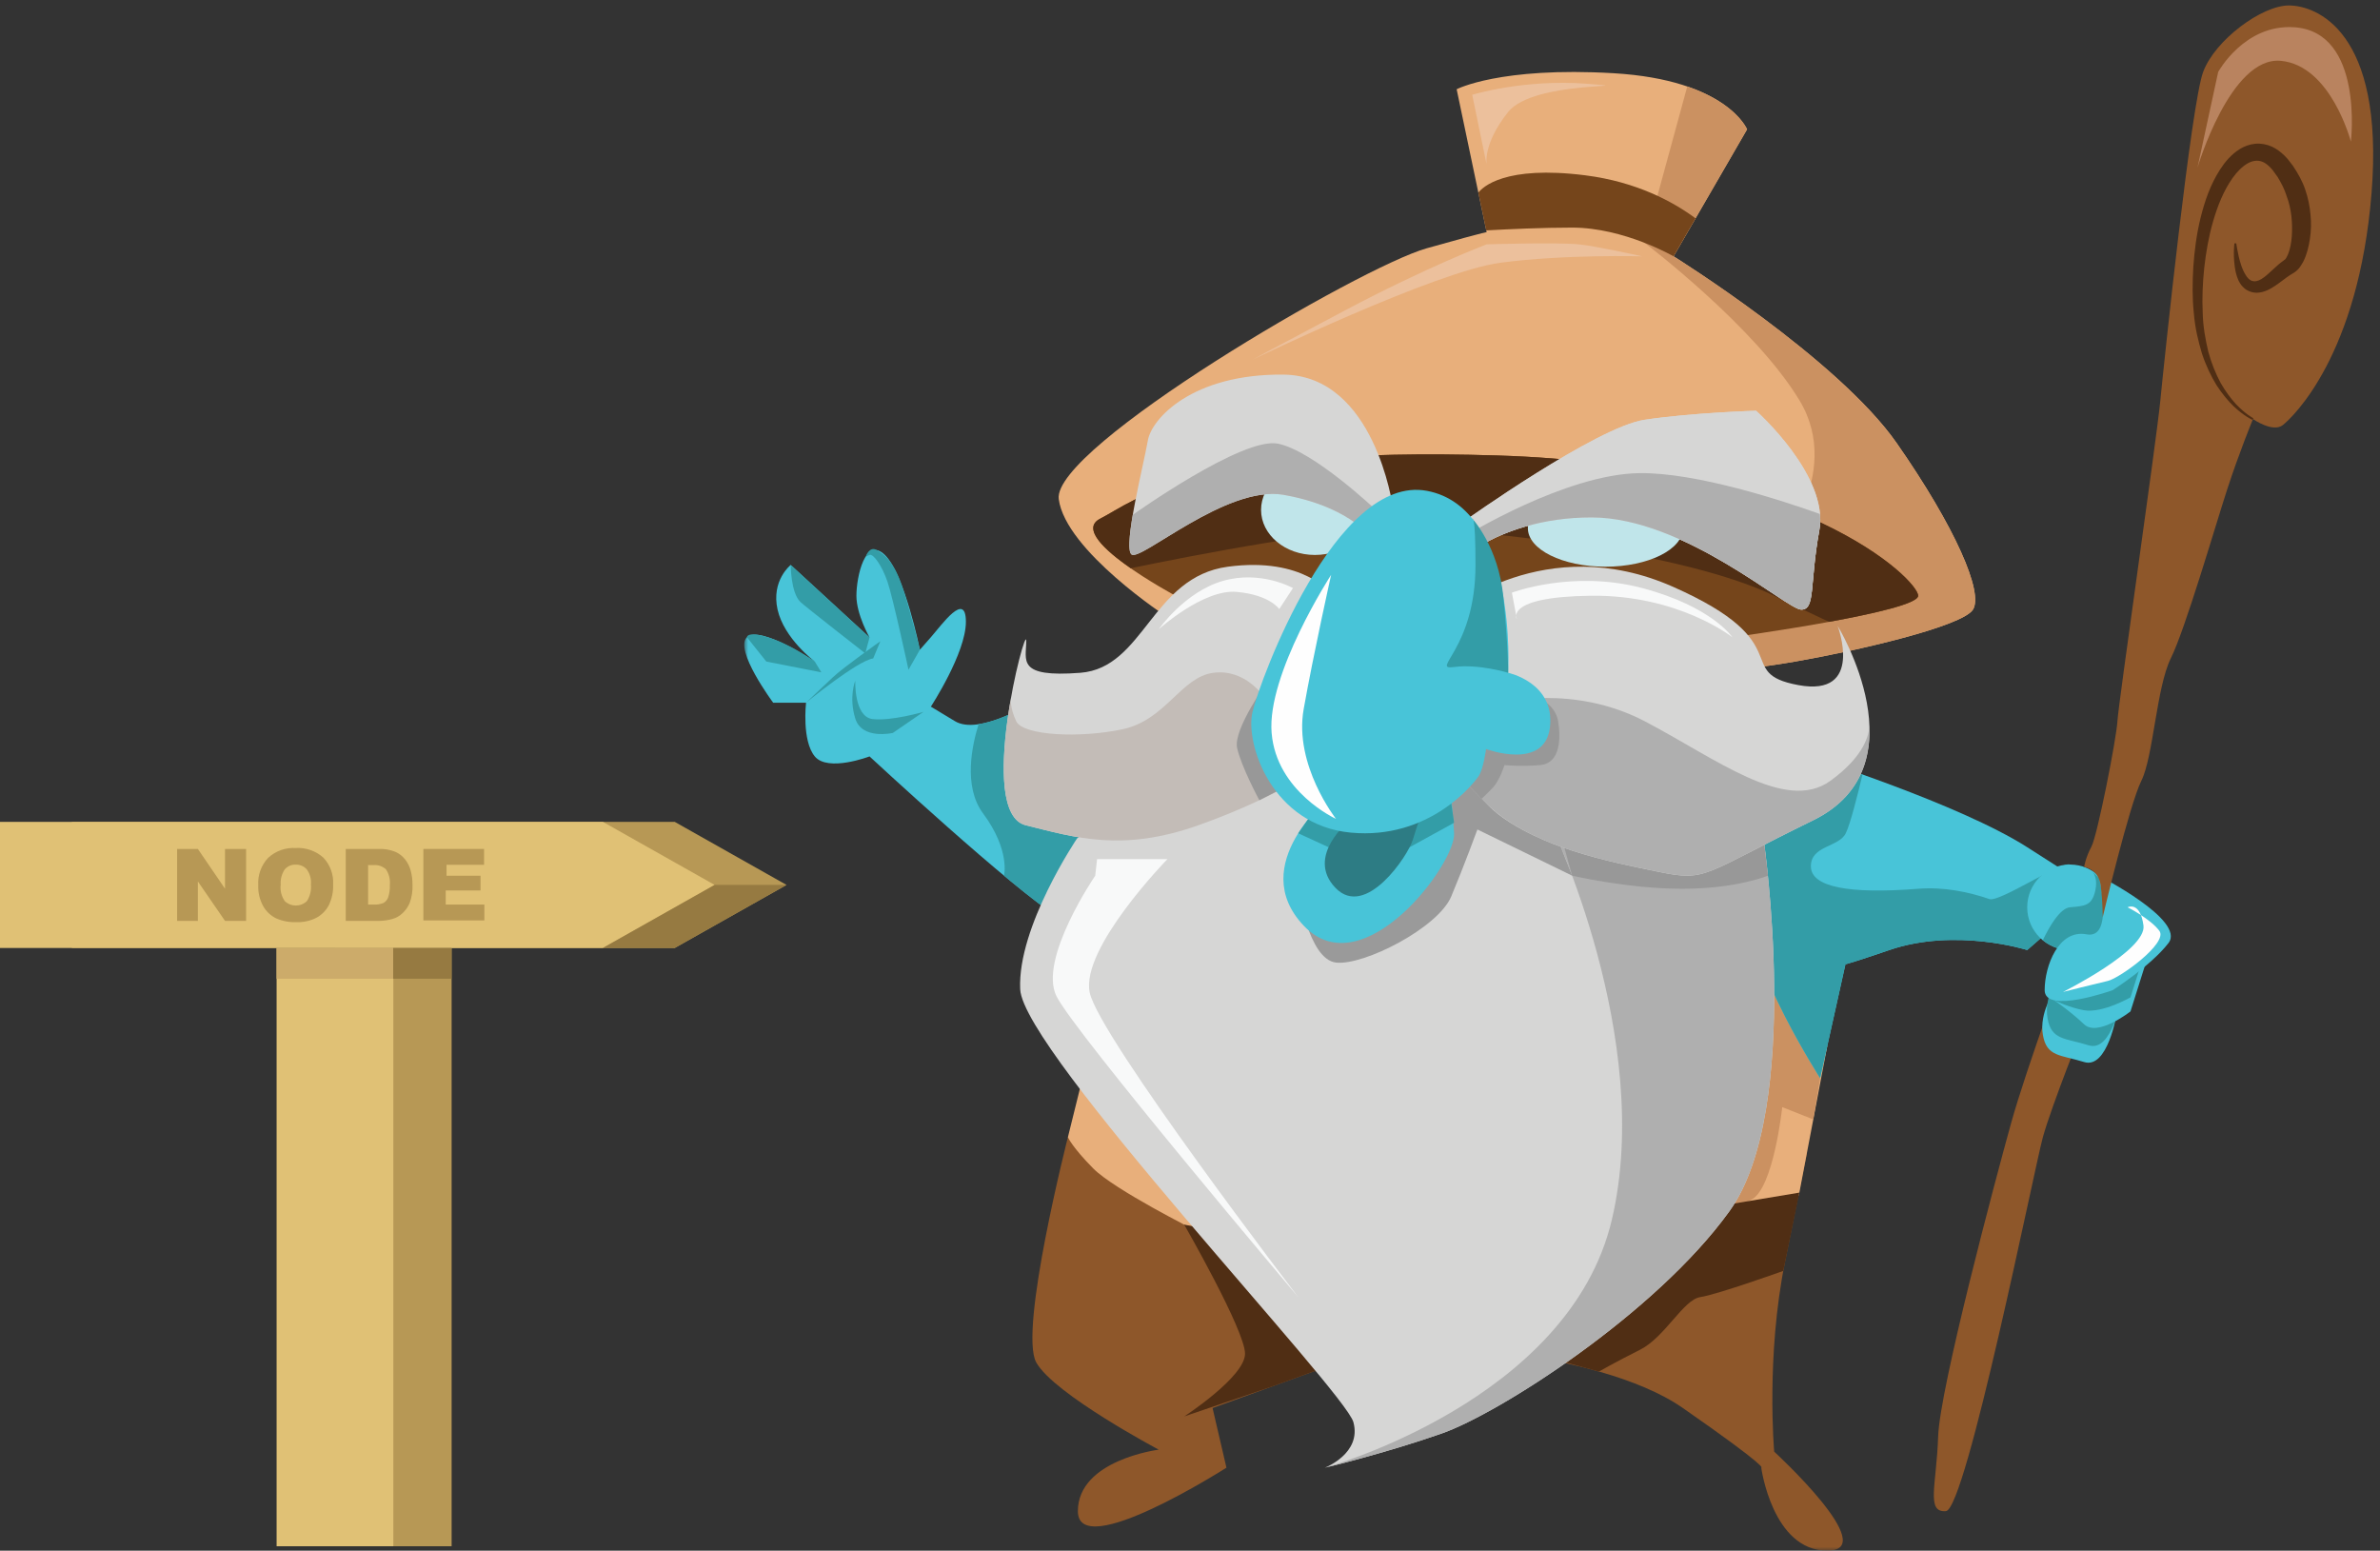 <?xml version="1.0" encoding="UTF-8" standalone="no"?>
<svg width="307px" height="200px" viewBox="0 0 307 200" version="1.1" xmlns="http://www.w3.org/2000/svg" xmlns:xlink="http://www.w3.org/1999/xlink" xmlns:sketch="http://www.bohemiancoding.com/sketch/ns">
    <rect x="0" y="0" width="307" height="200" fill="#333333" stroke="none"/>
    <!-- Generator: Sketch 3.4.3 (16618) - http://www.bohemiancoding.com/sketch -->
    <title>Artboard 1</title>
    <desc>Created with Sketch.</desc>
    <defs>
        <path id="path-1" d="M0,0.704 L210.119,0.704 L210.119,200 L0,200 L0,0.704 Z"></path>
        <path id="path-3" d="M0,0.704 L210.119,0.704 L210.119,200 L0,200 L0,0.704 Z"></path>
        <path id="path-5" d="M2.015,7.039 L8.28,18.318 L11.543,3.639 C11.543,3.639 7.152,3.763 5.018,5.787 L5.018,5.787 C2.883,7.809 0.549,0.293 0.549,0.293 L0.549,0.293 L2.015,7.039 Z"></path>
        <path id="path-7" d="M1.338,1.801 C0.226,4.123 0.21,10.493 0.21,10.493 L0.21,10.493 C0.21,10.493 3,9.412 5.786,6.35 L5.786,6.35 C8.573,3.288 7.872,1.483 7.872,1.483 L7.872,1.483 C7.872,1.483 5.698,0.679 3.821,0.679 L3.821,0.679 C2.733,0.679 1.747,0.949 1.338,1.801"></path>
    </defs>
    <g id="Page-1" stroke="none" stroke-width="1" fill="none" fill-rule="evenodd" sketch:type="MSPage">
        <g id="Artboard-1" sketch:type="MSArtboardGroup">
            <g id="Group" sketch:type="MSLayerGroup" transform="translate(0, 106)">
                <rect id="Rectangle-path" fill="#B79855" sketch:type="MSShapeGroup" x="43.198" y="16.266" width="15.059" height="77.162"></rect>
                <rect id="Rectangle-path" fill="#E0C175" sketch:type="MSShapeGroup" x="35.679" y="16.266" width="15.059" height="77.162"></rect>
                <path d="M9.27,16.266 L9.27,0 L87.035,0 L101.455,8.133 L87.035,16.266 L9.27,16.266 L9.27,16.266 Z" id="Shape" fill="#B79855" sketch:type="MSShapeGroup"></path>
                <path d="M0,16.266 L0,0 L77.765,0 L92.185,8.133 L77.765,16.266 L0,16.266 L0,16.266 Z" id="Shape" fill="#E0C175" sketch:type="MSShapeGroup"></path>
                <rect id="Rectangle-path" fill="#CCAB6A" sketch:type="MSShapeGroup" x="35.679" y="16.266" width="15.059" height="3.964"></rect>
                <rect id="Rectangle-path" fill="#967A41" sketch:type="MSShapeGroup" x="50.717" y="16.266" width="7.519" height="3.964"></rect>
                <path d="M92.185,8.133 L101.455,8.133 L87.035,16.266 L77.765,16.266 L92.185,8.133 L92.185,8.133 Z" id="Shape" fill="#967A41" sketch:type="MSShapeGroup"></path>
                <path d="M22.845,3.494 L25.523,3.494 L29.025,8.623 L29.025,3.494 L31.745,3.494 L31.745,12.772 L29.025,12.772 L25.523,7.683 L25.523,12.772 L22.845,12.772 L22.845,3.494 L22.845,3.494 Z" id="Shape" fill="#B79855" sketch:type="MSShapeGroup"></path>
                <path d="M33.31,8.174 C33.232,6.872 33.693,5.595 34.587,4.639 C35.545,3.755 36.825,3.298 38.131,3.372 C39.446,3.29 40.739,3.74 41.715,4.618 C42.596,5.557 43.05,6.812 42.972,8.092 C43.004,9.009 42.814,9.92 42.415,10.749 C42.059,11.431 41.507,11.992 40.829,12.363 C40.028,12.771 39.134,12.968 38.234,12.935 C37.335,12.969 36.441,12.801 35.617,12.445 C34.915,12.097 34.334,11.549 33.949,10.871 C33.496,10.045 33.276,9.114 33.31,8.174 L33.31,8.174 Z M36.194,8.174 C36.127,8.896 36.316,9.619 36.73,10.217 C37.528,10.983 38.795,10.983 39.593,10.217 C39.998,9.578 40.179,8.824 40.108,8.072 C40.173,7.382 39.982,6.692 39.573,6.13 C39.211,5.72 38.68,5.494 38.131,5.517 C37.594,5.498 37.077,5.724 36.73,6.13 C36.325,6.732 36.143,7.454 36.215,8.174 L36.194,8.174 Z" id="Shape" fill="#B79855" sketch:type="MSShapeGroup"></path>
                <path d="M44.599,3.494 L48.884,3.494 C49.587,3.469 50.288,3.587 50.944,3.842 C51.452,4.057 51.897,4.394 52.242,4.823 C52.589,5.264 52.842,5.772 52.983,6.314 C53.138,6.901 53.214,7.506 53.21,8.113 C53.243,8.897 53.124,9.681 52.86,10.422 C52.649,10.942 52.326,11.409 51.912,11.791 C51.547,12.138 51.101,12.391 50.614,12.527 C50.051,12.683 49.469,12.766 48.884,12.772 L44.599,12.772 L44.599,3.494 L44.599,3.494 Z M47.483,5.538 L47.483,10.667 L48.183,10.667 C48.619,10.693 49.055,10.623 49.461,10.463 C49.735,10.307 49.946,10.061 50.058,9.768 C50.233,9.255 50.31,8.715 50.285,8.174 C50.362,7.457 50.188,6.735 49.79,6.13 C49.36,5.726 48.774,5.525 48.183,5.579 L47.565,5.579 L47.483,5.538 Z" id="Shape" fill="#B79855" sketch:type="MSShapeGroup"></path>
                <path d="M54.693,3.494 L62.439,3.494 L62.439,5.538 L57.598,5.538 L57.598,6.948 L61.985,6.948 L61.985,8.848 L57.495,8.848 L57.495,10.667 L62.48,10.667 L62.48,12.71 L54.611,12.71 L54.611,3.494 L54.693,3.494 Z" id="Shape" fill="#B79855" sketch:type="MSShapeGroup"></path>
            </g>
            <g id="Page-1" sketch:type="MSLayerGroup" transform="translate(96, 0)">
                <g id="Group-19">
                    <g id="Group-3">
                        <mask id="mask-2" sketch:name="Clip 2" fill="white">
                            <use xlink:href="#path-1"></use>
                        </mask>
                        <g id="Clip-2"></g>
                        <path d="M41.75,146.674 C41.75,146.674 35.372,171.643 37.672,175.73 C39.971,179.817 53.467,186.971 53.467,186.971 C53.467,186.971 43.038,188.286 43.038,194.909 C43.038,201.533 62.201,189.295 62.201,189.295 L60.411,181.606 L83.653,173.176 C83.653,173.176 109.7,173.687 121.082,181.606 C132.463,189.526 131.186,189.295 131.186,189.295 C131.186,189.295 132.636,200 139.704,200 C146.77,200 132.855,187.226 132.855,187.226 C132.855,187.226 131.773,174.972 134.252,162.747 C136.729,150.521 137.067,148.748 137.067,148.748 L41.75,146.674 Z" id="Fill-1" fill="#8E572A" sketch:type="MSShapeGroup" mask="url(#mask-2)"></path>
                    </g>
                    <path d="M139.703,134.907 L136.102,153.818 C136.102,153.818 135.734,160.046 114.116,162.244 C92.498,164.443 58.258,158.721 58.258,158.721 C58.258,158.721 47.743,153.451 45.02,150.704 C42.299,147.956 41.749,146.673 41.749,146.673 L45.02,133.466 L131.173,124.173 C131.173,124.173 134.085,131.149 135.917,132.5 C137.751,133.85 139.703,134.907 139.703,134.907" id="Fill-4" fill="#E8AF7B" sketch:type="MSShapeGroup"></path>
                    <path d="M138.783,139.05 L137.899,144.379 L133.893,142.79 C133.893,142.79 132.799,153.205 129.931,154.722 C127.065,156.24 123.321,160.84 123.321,160.84 L129.931,127.936 L135.52,126.518 L138.783,139.05 Z" id="Fill-6" fill="#CB9161" sketch:type="MSShapeGroup"></path>
                    <path d="M137.363,97.56 C137.363,97.56 156.717,103.66 165.494,109.271 L174.271,114.881 L165.494,122.532 C165.494,122.532 156.267,119.607 147.715,122.532 C139.163,125.457 142.089,124.174 142.089,124.174 L138.782,139.049 C138.782,139.049 129.711,124.88 129.936,118.305 C130.161,111.731 129.933,105.614 129.933,105.614 L137.363,97.56 Z" id="Fill-8" fill="#48C4D8" sketch:type="MSShapeGroup"></path>
                    <g id="Group-12">
                        <mask id="mask-4" sketch:name="Clip 11" fill="white">
                            <use xlink:href="#path-3"></use>
                        </mask>
                        <g id="Clip-11"></g>
                        <path d="M37.066,90.634 C37.066,90.634 30.287,94.892 27.18,93.015 L24.073,91.139 C24.073,91.139 28.592,84.235 28.592,80.202 C28.592,76.169 25.486,80.582 24.073,82.189 L22.661,83.795 C22.661,83.795 20.684,74.041 18.141,71.575 C15.599,69.108 14.47,74.397 14.47,76.836 C14.47,79.276 16.164,82.214 16.164,82.214 L5.995,72.865 C5.995,72.865 3.452,74.864 4.3,78.623 C5.148,82.382 9.102,85.325 9.102,85.325 C9.102,85.325 2.04,80.582 0.346,82.189 C-1.349,83.795 3.735,90.634 3.735,90.634 L7.973,90.634 C7.973,90.634 7.408,95.509 9.102,97.56 C10.797,99.61 16.164,97.56 16.164,97.56 C16.164,97.56 34.862,114.914 40.554,118.306 L46.248,121.697 L46.248,98.764 L37.066,90.634 Z" id="Fill-10" fill="#48C4D8" sketch:type="MSShapeGroup" mask="url(#mask-4)"></path>
                    </g>
                    <path d="M136.101,153.818 L134.026,163.918 C134.026,163.918 125.504,166.969 123.32,167.295 C121.138,167.619 118.772,172.475 115.534,174.095 C112.296,175.713 110.251,176.897 110.251,176.897 L101.503,174.513 L73.395,176.897 L67.975,178.863 L56.753,182.686 C56.753,182.686 64.599,177.581 64.599,174.592 C64.599,171.604 56.753,157.948 56.753,157.948 L82.531,162.747 L136.101,153.818 Z" id="Fill-13" fill="#502E14" sketch:type="MSShapeGroup"></path>
                    <path d="M46.248,98.764 L37.066,90.633 C37.066,90.633 33.409,92.925 30.235,93.4 C29.403,96.048 28.211,101.415 30.802,104.903 C34.349,109.677 33.506,112.937 33.506,112.939 C36.403,115.354 38.979,117.366 40.555,118.305 C40.882,118.5 41.185,118.681 41.476,118.854 L46.248,116.616 L46.248,98.764 Z" id="Fill-15" fill="#339DA7" sketch:type="MSShapeGroup"></path>
                    <path d="M151.425,114.63 C142.539,115.331 137.588,114.431 137.588,111.73 C137.588,109.03 141.188,109.291 142.088,107.473 C142.679,106.281 143.647,102.419 144.246,99.891 C140.226,98.463 137.362,97.561 137.362,97.561 L129.932,105.614 C129.932,105.614 130.162,111.73 129.936,118.305 C129.711,124.879 138.782,139.05 138.782,139.05 L142.045,124.37 C142.708,124.198 144.274,123.708 147.715,122.531 C156.267,119.607 165.494,122.531 165.494,122.531 L168.494,119.917 L168.494,119.917 C168.494,119.917 173.687,112.79 171.008,111.506 C169.976,111.012 161.913,116.4 160.628,115.959 C157.911,115.029 154.716,114.37 151.425,114.63" id="Fill-17" fill="#339DA7" sketch:type="MSShapeGroup"></path>
                </g>
                <g id="Group-22" transform="translate(130.503, 120.732)">
                    <mask id="mask-6" sketch:name="Clip 21" fill="white">
                        <use xlink:href="#path-5"></use>
                    </mask>
                    <g id="Clip-21"></g>
                    <path d="M2.015,7.039 L8.28,18.318 L11.543,3.639 C11.543,3.639 7.152,3.763 5.018,5.787 L5.018,5.787 C2.883,7.809 0.549,0.293 0.549,0.293 L0.549,0.293 L2.015,7.039 Z" id="Fill-20" sketch:type="MSShapeGroup" mask="url(#mask-6)"></path>
                </g>
                <g id="Group-75" transform="translate(32.931, 8.537)" sketch:type="MSShapeGroup">
                    <path d="M61.073,69.099 L98.542,99.585 C98.542,99.585 103.686,134.484 94.134,147.704 C84.583,160.924 64.38,173.78 57.033,176.351 C49.685,178.923 41.971,180.759 41.971,180.759 C41.971,180.759 46.747,178.923 45.645,174.882 C44.543,170.841 3.034,127.132 2.665,119.052 C2.298,110.971 10.012,99.585 10.012,99.585 L51.289,72.405 L61.073,69.099 Z" id="Fill-23" fill="#D6D6D5"></path>
                    <path d="M94.134,147.704 C103.685,134.483 98.542,99.585 98.542,99.585 L93.54,95.516 L71.05,97.612 C71.05,97.612 84.485,125.399 78.985,148.773 C73.485,172.148 41.972,180.759 41.972,180.759 C41.972,180.759 49.686,178.922 57.032,176.351 C64.379,173.779 84.583,160.925 94.134,147.704" id="Fill-25" fill="#AFAFAF"></path>
                    <path d="M21.659,71.066 C21.659,71.066 8.5,62.489 7.638,55.832 C6.776,49.174 46.518,25.902 55.094,23.488 C63.67,21.075 62.835,21.42 62.835,21.42 L58.965,2.975 C58.965,2.975 64.531,0.044 79.187,0.905 C93.841,1.767 96.426,8.145 96.426,8.145 L86.945,24.522 C86.945,24.522 108.15,37.735 115.736,48.625 C123.322,59.516 126.942,67.9 125.563,70.087 C124.183,72.272 110.391,75.442 102.633,76.788 C94.875,78.135 89.702,78.182 89.702,78.182 L21.659,71.066 Z" id="Fill-27" fill="#E8AF7B"></path>
                    <path d="M98.542,99.585 L99.114,104.402 C99.114,104.402 95.093,106.094 88.071,106.094 C81.051,106.094 73.861,104.402 73.861,104.402 L72.213,98.445 L98.542,99.585 Z" id="Fill-29" fill="#989898"></path>
                    <path d="M89.703,78.182 L91.259,78.123 C93.343,78.013 97.395,77.696 102.633,76.788 C110.392,75.443 124.184,72.273 125.563,70.087 C126.942,67.9 123.321,59.516 115.736,48.626 C108.15,37.734 86.944,24.522 86.944,24.522 L96.427,8.146 C96.427,8.146 95.059,4.788 88.712,2.616 L83.208,22.788 C83.208,22.788 97.472,33.573 103.22,43.154 C108.97,52.734 99.925,63.038 99.925,63.038 L89.703,78.182 Z" id="Fill-31" fill="#CB9161"></path>
                    <path d="M22.7,68.3 C22.7,68.3 8.442,60.677 12.983,58.362 C17.522,56.046 24.928,48.997 64.186,50.207 C103.446,51.418 118.494,66.223 118.494,68.3 C118.494,70.377 94.53,73.652 94.53,73.652 L33.611,70.086 L22.7,68.3 Z" id="Fill-33" fill="#75451B"></path>
                    <path d="M118.494,68.3 C118.494,66.223 103.445,51.418 64.187,50.207 C24.929,48.997 17.523,56.046 12.982,58.362 C10.518,59.618 13.592,62.436 16.917,64.752 C25.073,63.069 43.488,59.48 51.762,59.597 C62.557,59.75 88.407,62.724 99.925,68.3 C102.738,69.661 105.07,70.767 106.999,71.666 C112.824,70.603 118.494,69.31 118.494,68.3" id="Fill-35" fill="#502E14"></path>
                    <path d="M57.999,70.31 C57.999,70.31 70.368,59.844 86.861,67.139 C103.354,74.433 94.473,78.238 103.036,79.823 C111.6,81.41 108.111,72.189 108.111,72.189 C108.111,72.189 119.212,90.289 104.94,97.266 C90.667,104.243 91.29,105.194 85.112,103.926 C78.932,102.657 68.783,100.754 63.074,95.364 C57.365,89.972 54.192,84.478 54.192,84.478 L57.999,70.31 Z" id="Fill-37" fill="#D6D6D5"></path>
                    <path d="M38.527,106.094 C38.527,106.094 39.82,115.2 43.4,115.612 C46.979,116.024 56.565,111.135 58.264,107.089 C59.963,103.042 61.641,98.445 61.641,98.445 L73.862,104.402 L72.392,100.668 C72.392,100.668 66.177,98.555 63.074,95.363 C59.97,92.172 57.682,88.386 57.682,88.386 L38.527,106.094 Z" id="Fill-39" fill="#9A9A9A"></path>
                    <path d="M42.775,68.09 C42.775,68.09 39.285,63.239 29.454,64.555 C19.622,65.87 18.671,77.603 10.424,78.237 C2.177,78.873 3.446,76.652 3.446,74.115 C3.446,71.579 -3.038,96.314 3.376,97.9 C9.789,99.486 15.816,101.389 25.648,97.9 C35.48,94.412 40.872,90.606 40.872,90.606 L42.775,68.09 Z" id="Fill-41" fill="#D6D6D5"></path>
                    <path d="M42.775,94.095 C42.775,94.095 31.674,102.974 39.285,110.902 C46.898,118.831 58.868,102.874 58.633,98.937 C58.399,94.999 57.681,88.386 57.681,88.386 L42.775,94.095 Z" id="Fill-43" fill="#48C4D8"></path>
                    <path d="M58.189,94.49 L58.637,97.578 L52.897,100.734 L42.442,100.734 L38.527,98.936 L40.393,96.278 L58.189,94.49 Z" id="Fill-45" fill="#339DA7"></path>
                    <path d="M45.128,97.313 C45.128,97.313 39.409,101.888 43.33,105.973 C47.252,110.057 52.719,101.756 53.298,99.809 C54.751,94.921 56.241,92.465 55.826,93.217 L45.128,97.313 Z" id="Fill-47" fill="#2D7C84"></path>
                    <path d="M63.073,95.363 C68.783,100.755 78.931,102.657 85.111,103.925 C91.291,105.194 90.667,104.242 104.939,97.265 C110.807,94.397 112.382,89.651 112.207,85.053 C112.171,86.209 111.567,88.987 107.17,92.172 C101.377,96.365 92.406,89.285 83.209,84.479 C74.011,79.673 64.747,82.097 64.747,82.097 L58.264,90.178 C59.575,91.784 61.182,93.576 63.073,95.363" id="Fill-49" fill="#AFAFAF"></path>
                    <path d="M69.286,81.341 C69.286,81.341 71.691,82.242 72.056,84.479 C72.419,86.715 72.347,89.921 69.724,90.14 C67.1,90.358 65.132,90.14 65.132,90.14 C65.132,90.14 64.549,92.092 63.601,93.083 C62.654,94.075 62.173,94.49 62.173,94.49 L59.97,92.171 L61.641,85.403 L69.286,81.341 Z" id="Fill-51" fill="#989898"></path>
                    <path d="M34.096,81.341 C34.096,81.341 31.723,77.688 27.568,78.238 C23.414,78.788 21.436,84.326 15.896,85.513 C10.358,86.699 3.013,86.341 2.148,84.479 C1.32,82.697 1.459,81.596 1.473,81.503 C0.284,88.175 -0.365,96.975 3.377,97.9 C9.79,99.486 15.816,101.388 25.647,97.9 C34.069,94.913 39.22,91.699 40.528,90.837 L34.096,81.341 Z" id="Fill-53" fill="#C3BCB7"></path>
                    <path d="M47.628,57.223 C47.628,60.435 44.518,63.039 40.682,63.039 C36.845,63.039 33.735,60.435 33.735,57.223 C33.735,54.011 36.845,51.407 40.682,51.407 C44.518,51.407 47.628,54.011 47.628,57.223" id="Fill-55" fill="#C0E5EA"></path>
                    <path d="M50.722,56.798 C50.722,56.798 48.396,39.895 36.619,39.778 C24.841,39.662 19.594,45.49 19.128,48.288 C18.663,51.086 15.865,62.043 17.029,62.976 C18.195,63.909 29.277,54 36.619,55.282 C43.961,56.565 46.991,59.828 46.991,59.828 L50.722,56.798 Z" id="Fill-57" fill="#D6D6D5"></path>
                    <path d="M59.97,58.663 C59.97,58.663 76.989,46.54 83.208,45.607 C89.427,44.675 97.588,44.441 97.588,44.441 C97.588,44.441 107.032,52.835 105.749,59.829 C104.467,66.823 105.283,70.086 103.418,70.086 C101.552,70.086 88.379,58.197 76.371,58.197 C64.362,58.197 58.264,64.554 58.264,64.554 L59.97,58.663 Z" id="Fill-59" fill="#D6D6D5"></path>
                    <path d="M88.151,59.597 C88.151,62.335 83.674,64.554 78.151,64.554 C72.629,64.554 68.153,62.335 68.153,59.597 C68.153,56.859 72.629,54.64 78.151,54.64 C83.674,54.64 88.151,56.859 88.151,59.597" id="Fill-61" fill="#C0E5EA"></path>
                    <path d="M59.97,58.663 C59.97,58.663 76.989,46.54 83.208,45.607 C89.427,44.675 97.588,44.441 97.588,44.441 C97.588,44.441 107.032,52.835 105.749,59.829 C104.467,66.823 105.283,70.086 103.418,70.086 C101.552,70.086 88.379,58.197 76.371,58.197 C64.362,58.197 58.264,64.554 58.264,64.554 L59.97,58.663 Z" id="Fill-63" fill="#D6D6D5"></path>
                    <path d="M105.749,59.829 C105.874,59.147 105.872,58.45 105.811,57.752 C101.156,56.087 89.962,52.394 82.549,52.485 C72.989,52.602 59.971,60.644 59.971,60.644 L62.197,61.72 C65.208,60.024 69.931,58.197 76.37,58.197 C88.379,58.197 101.552,70.087 103.417,70.087 C105.283,70.087 104.467,66.822 105.749,59.829" id="Fill-65" fill="#AFAFAF"></path>
                    <path d="M36.619,93.083 L33.514,94.673 C33.514,94.673 31.165,90.326 30.644,87.916 C30.123,85.506 34.639,79.254 34.639,79.254 L36.619,93.083 Z" id="Fill-67" fill="#989898"></path>
                    <path d="M48.582,57.264 C48.582,57.264 40.474,49.575 35.895,48.681 C31.323,47.788 17.218,57.843 17.192,57.863 C16.751,60.432 16.542,62.586 17.029,62.976 C18.195,63.908 29.277,54.001 36.618,55.282 C42.198,56.257 45.284,58.373 46.445,59.334 L48.582,57.264 Z" id="Fill-69" fill="#AFAFAF"></path>
                    <path d="M65.611,78.238 C65.611,78.238 66.879,56.99 55.144,54.771 C43.409,52.55 33.577,79.189 32.625,83.312 C31.674,87.434 35.163,97.9 45.312,98.851 C55.462,99.803 61.17,92.509 61.804,91.558 C62.44,90.606 62.757,88.069 62.757,88.069 C62.757,88.069 70.369,90.923 71.003,85.215 C71.637,79.506 65.611,78.238 65.611,78.238" id="Fill-71" fill="#48C4D8"></path>
                    <path d="M65.611,78.238 C65.611,78.238 61.815,77.069 58.637,77.492 C55.457,77.916 61.398,75.203 61.396,64.328 C61.394,57.671 60.999,58.384 60.999,58.384 C60.999,58.384 64.346,61.937 64.986,68.434 C65.627,74.933 65.611,78.238 65.611,78.238" id="Fill-73" fill="#339DA7"></path>
                </g>
                <g id="Group-78" transform="translate(87.815, 95.122)">
                    <mask id="mask-8" sketch:name="Clip 77" fill="white">
                        <use xlink:href="#path-7"></use>
                    </mask>
                    <g id="Clip-77"></g>
                    <path d="M1.338,1.801 C0.226,4.123 0.21,10.493 0.21,10.493 L0.21,10.493 C0.21,10.493 3,9.412 5.786,6.35 L5.786,6.35 C8.573,3.288 7.872,1.483 7.872,1.483 L7.872,1.483 C7.872,1.483 5.698,0.679 3.821,0.679 L3.821,0.679 C2.733,0.679 1.747,0.949 1.338,1.801" id="Fill-76" sketch:type="MSShapeGroup" mask="url(#mask-8)"></path>
                </g>
                <g id="Group-130" sketch:type="MSShapeGroup">
                    <path d="M75.705,74.14 C75.705,74.14 67.403,86.937 68.029,94.53 C68.656,102.123 76.33,105.614 76.33,105.614 C76.33,105.614 70.883,98.68 72.162,91.462 C73.443,84.245 75.705,74.14 75.705,74.14" id="Fill-79" fill="#FEFEFE"></path>
                    <path d="M45.277,112.939 C45.277,112.939 37.895,123.723 40.276,128.486 C42.657,133.248 71.458,167.294 71.458,167.294 C71.458,167.294 45.752,133.723 44.562,128.01 C43.371,122.295 54.59,110.805 54.59,110.805 L45.514,110.805 L45.277,112.939 Z" id="Fill-81" fill="#F8F9F9"></path>
                    <path d="M108.492,22.612 C98.097,21.296 95.238,24.138 94.694,24.851 L95.715,29.716 C98.712,29.549 102.994,29.355 106.792,29.355 C113.485,29.355 119.875,33.059 119.875,33.059 L122.712,28.159 C119.86,26.049 115.146,23.455 108.492,22.612" id="Fill-83" fill="#75451B"></path>
                    <path d="M171.007,122.532 C171.007,122.532 165.409,137.676 163.409,144.879 C161.408,152.082 154.203,179.094 154.003,185.298 C153.803,191.5 152.403,195.101 155.004,194.901 C157.606,194.701 166.414,150.67 167.513,146.673 C168.612,142.678 172.833,132.111 172.833,132.111 L171.007,122.532 Z" id="Fill-85" fill="#8E572A"></path>
                    <path d="M177.034,130.769 C177.034,130.769 175.875,137.925 172.833,136.976 C169.791,136.027 167.994,136.335 167.513,133.465 C167.031,130.597 168.951,127.937 168.951,127.937 L177.034,130.769 Z" id="Fill-87" fill="#48C4D8"></path>
                    <path d="M177.632,128.613 C177.632,128.613 176.473,135.769 173.432,134.821 C170.39,133.872 168.592,134.179 168.112,131.31 C167.63,128.441 169.549,125.782 169.549,125.782 L177.632,128.613 Z" id="Fill-89" fill="#339DA7"></path>
                    <path d="M107.66,31.514 C104.7,31.237 95.766,31.514 95.766,31.514 C95.766,31.514 88.211,34.36 77.459,40.052 C66.706,45.743 65.596,46.375 65.596,46.375 C65.596,46.375 89.16,34.992 97.54,33.886 C105.921,32.779 115.841,33.059 115.841,33.059 C115.841,33.059 109.732,31.708 107.66,31.514" id="Fill-91" fill="#ECC09C"></path>
                    <path d="M181.071,123.296 L178.818,130.446 C178.818,130.446 174.586,133.776 172.834,132.111 C171.08,130.446 168.95,128.998 168.95,128.998 L173.778,124.569 L181.071,123.296 Z" id="Fill-93" fill="#48C4D8"></path>
                    <path d="M181.071,121.485 L178.818,128.635 C178.818,128.635 175.218,130.703 172.834,130.3 C171.008,129.993 168.95,128.999 168.95,128.999 L173.778,122.759 L181.071,121.485 Z" id="Fill-95" fill="#339DA7"></path>
                    <path d="M95.765,21.238 L93.903,12.225 C93.903,12.225 100.576,10.17 108.704,10.803 C116.831,11.435 101.863,10.279 98.541,14.439 C95.22,18.6 95.765,21.238 95.765,21.238" id="Fill-97" fill="#ECC09C"></path>
                    <path d="M176.521,117.019 C176.521,113.974 174.053,111.505 171.007,111.505 C167.963,111.505 165.494,113.974 165.494,117.019 C165.494,120.064 167.963,122.532 171.007,122.532 C174.053,122.532 176.521,120.064 176.521,117.019" id="Fill-99" fill="#48C4D8"></path>
                    <g id="Group-105" transform="translate(167.092, 112.195)" fill="#339DA7">
                        <path d="M6.685,0.082 L6.803,0.202 C6.762,0.153 6.729,0.118 6.701,0.091 C6.695,0.087 6.69,0.085 6.685,0.082" id="Fill-101"></path>
                        <path d="M3.915,10.337 C6.96,10.337 9.429,7.868 9.429,4.823 C9.429,3.835 9.147,2.921 8.692,2.118 L6.803,0.202 C7.062,0.51 7.497,1.267 7.179,2.685 C6.742,4.628 5.849,4.652 3.915,4.823 C2.595,4.94 1.184,7.463 0.421,9.055 C1.374,9.844 2.581,10.337 3.915,10.337" id="Fill-103"></path>
                    </g>
                    <path d="M174.707,112.939 C174.707,112.939 185.973,118.68 183.723,121.619 C181.472,124.558 176.522,127.708 176.522,127.708 C176.522,127.708 167.744,130.858 167.744,127.708 C167.744,124.558 169.544,119.832 173.146,120.506 C176.746,121.182 174.707,112.939 174.707,112.939" id="Fill-106" fill="#48C4D8"></path>
                    <path d="M175.23,118.305 C175.23,118.305 178.673,103.79 180.214,100.707 C181.757,97.626 182.168,88.627 184.02,84.9 C185.871,81.172 189.728,67.932 191.271,63.176 C192.814,58.42 194.614,54.049 194.614,54.049 C194.614,54.049 197.185,55.849 198.47,54.821 C199.756,53.793 208.241,45.823 209.912,24.87 C211.583,3.917 202.712,0.704 199.241,0.704 C195.77,0.704 189.728,5.137 188.186,9.283 C186.643,13.429 183.172,46.466 182.657,51.735 C182.144,57.006 177.258,90.718 177.13,93.015 C177.001,95.312 174.539,107.781 173.777,109.194 C173.016,110.609 172.833,111.818 172.833,111.818 C172.833,111.818 174.697,112.039 174.972,114.233 C175.248,116.427 175.23,118.305 175.23,118.305" id="Fill-108" fill="#8E572A"></path>
                    <path d="M194.56,54.159 C194.56,54.159 193.516,53.719 192.112,52.394 C191.422,51.722 190.661,50.827 189.925,49.698 C189.224,48.552 188.557,47.179 188.034,45.603 C187.562,44.02 187.129,42.26 186.984,40.369 C186.781,38.475 186.799,36.483 186.919,34.422 C187.063,32.365 187.331,30.237 187.853,28.107 C188.381,25.982 189.102,23.83 190.375,21.857 C191.012,20.876 191.798,19.924 192.923,19.218 C193.492,18.876 194.161,18.614 194.892,18.543 C195.619,18.468 196.377,18.61 197.021,18.898 C197.671,19.188 198.192,19.608 198.654,20.044 L198.979,20.385 C199.024,20.435 198.993,20.391 199.1,20.52 L199.161,20.597 L199.281,20.753 L199.761,21.375 C200.429,22.366 201.003,23.398 201.354,24.446 C201.719,25.503 201.938,26.582 202.032,27.644 C202.149,28.704 202.117,29.753 201.966,30.764 C201.816,31.776 201.588,32.749 201.128,33.7 C200.84,34.179 200.645,34.649 199.977,35.122 C199.485,35.44 199.325,35.507 198.984,35.76 C198.365,36.215 197.736,36.726 197.01,37.152 C196.313,37.566 195.347,37.936 194.419,37.664 C194.178,37.587 194.048,37.542 193.76,37.375 C193.627,37.27 193.525,37.222 193.339,37.025 C193.164,36.855 193.034,36.687 192.953,36.54 C192.849,36.387 192.772,36.235 192.71,36.085 C192.451,35.483 192.343,34.932 192.27,34.441 C192.138,33.458 192.137,32.7 192.161,32.182 C192.185,31.665 192.22,31.391 192.22,31.391 L192.463,31.391 C192.463,31.391 192.494,31.658 192.588,32.154 C192.689,32.646 192.809,33.379 193.105,34.242 C193.25,34.67 193.451,35.132 193.722,35.541 C193.786,35.648 193.858,35.746 193.938,35.827 C194.016,35.933 194.09,35.987 194.143,36.026 C194.159,36.069 194.347,36.157 194.477,36.229 C194.47,36.207 194.653,36.272 194.728,36.272 C195.115,36.309 195.565,36.13 196.083,35.732 C196.596,35.342 197.12,34.802 197.764,34.237 C198.046,33.969 198.593,33.597 198.791,33.431 C198.829,33.415 199.023,33.074 199.14,32.79 C199.406,32.143 199.558,31.322 199.623,30.493 C199.735,28.826 199.602,26.986 198.954,25.281 C198.685,24.392 198.259,23.598 197.801,22.837 L197.341,22.2 L197.225,22.041 L197.169,21.959 C197.23,22.038 197.157,21.949 197.157,21.949 L196.949,21.704 C196.663,21.4 196.359,21.127 196.041,20.963 C195.411,20.63 194.73,20.647 193.983,21.041 C193.249,21.446 192.561,22.149 191.988,22.954 C190.832,24.58 190.051,26.558 189.475,28.537 C188.897,30.525 188.551,32.563 188.328,34.543 C188.12,36.525 188.046,38.471 188.13,40.285 C188.165,42.114 188.487,43.814 188.852,45.36 C189.269,46.897 189.833,48.248 190.444,49.39 C191.089,50.513 191.774,51.416 192.404,52.104 C193.695,53.465 194.667,53.94 194.667,53.94 L194.56,54.159 Z" id="Fill-110" fill="#502E14"></path>
                    <path d="M207.245,18.272 C207.245,18.272 208.936,4.147 199.965,3.516 C193.515,3.061 190.126,9.284 190.126,9.284 L187.458,21.617 C187.458,21.617 191.7,7.254 198.194,7.844 C204.688,8.434 207.245,18.272 207.245,18.272" id="Fill-112" fill="#B9835F"></path>
                    <path d="M170.108,127.937 C170.108,127.937 180.922,122.554 180.49,119.366 C180.058,116.177 178.443,117.018 178.443,117.018 C178.443,117.018 181.351,118.477 182.536,120.048 C183.723,121.618 177.415,126.167 175.882,126.518 C174.35,126.87 170.108,127.937 170.108,127.937" id="Fill-114" fill="#FEFEFE"></path>
                    <path d="M9.102,85.325 L9.951,86.719 L2.849,85.325 L0.346,82.188 C0.346,82.188 0.346,81.192 3.88,82.482 C6.496,83.438 9.102,85.325 9.102,85.325" id="Fill-116" fill="#339DA7"></path>
                    <path d="M16.164,82.214 L15.61,84.27 C15.61,84.27 7.884,78.252 7.242,77.636 C5.996,76.437 5.996,72.865 5.996,72.865 L16.164,82.214 Z" id="Fill-118" fill="#339DA7"></path>
                    <path d="M22.661,83.795 L21.188,86.378 C21.188,86.378 19.186,77.081 18.471,75.007 C17.756,72.934 16.643,71.38 16.163,71.574 L15.684,71.769 C15.684,71.769 16.133,70.357 17.137,70.966 C18.142,71.574 19.389,72.481 20.508,76.022 C21.626,79.561 22.661,83.795 22.661,83.795" id="Fill-120" fill="#339DA7"></path>
                    <path d="M19.172,94.529 C19.172,94.529 15.181,95.459 14.323,92.67 C13.464,89.882 14.323,87.79 14.323,87.79 C14.323,87.79 14.143,92.455 16.558,92.742 C18.971,93.028 23.124,91.812 23.124,91.812 L19.172,94.529 Z" id="Fill-122" fill="#339DA7"></path>
                    <path d="M17.56,82.705 C17.56,82.705 12.847,86.031 11.462,87.325 C10.076,88.619 7.972,90.633 7.972,90.633 C7.972,90.633 14.604,85.2 16.635,84.922 L17.56,82.705 Z" id="Fill-124" fill="#339DA7"></path>
                    <path d="M99.022,76.438 C99.022,76.438 106.848,73.466 115.841,75.848 C124.836,78.23 127.461,82.188 127.461,82.188 C127.461,82.188 120.551,76.702 109.233,76.836 C97.916,76.971 99.669,79.88 99.669,79.88 L99.022,76.438 Z" id="Fill-126" fill="#F8F9F9"></path>
                    <path d="M70.782,75.848 C70.782,75.848 66.651,73.508 61.735,74.924 C56.817,76.34 53.467,81.158 53.467,81.158 C53.467,81.158 59.233,75.947 63.532,76.34 C67.832,76.734 69.012,78.556 69.012,78.556 L70.782,75.848 Z" id="Fill-128" fill="#F8F9F9"></path>
                </g>
            </g>
        </g>
    </g>
</svg>